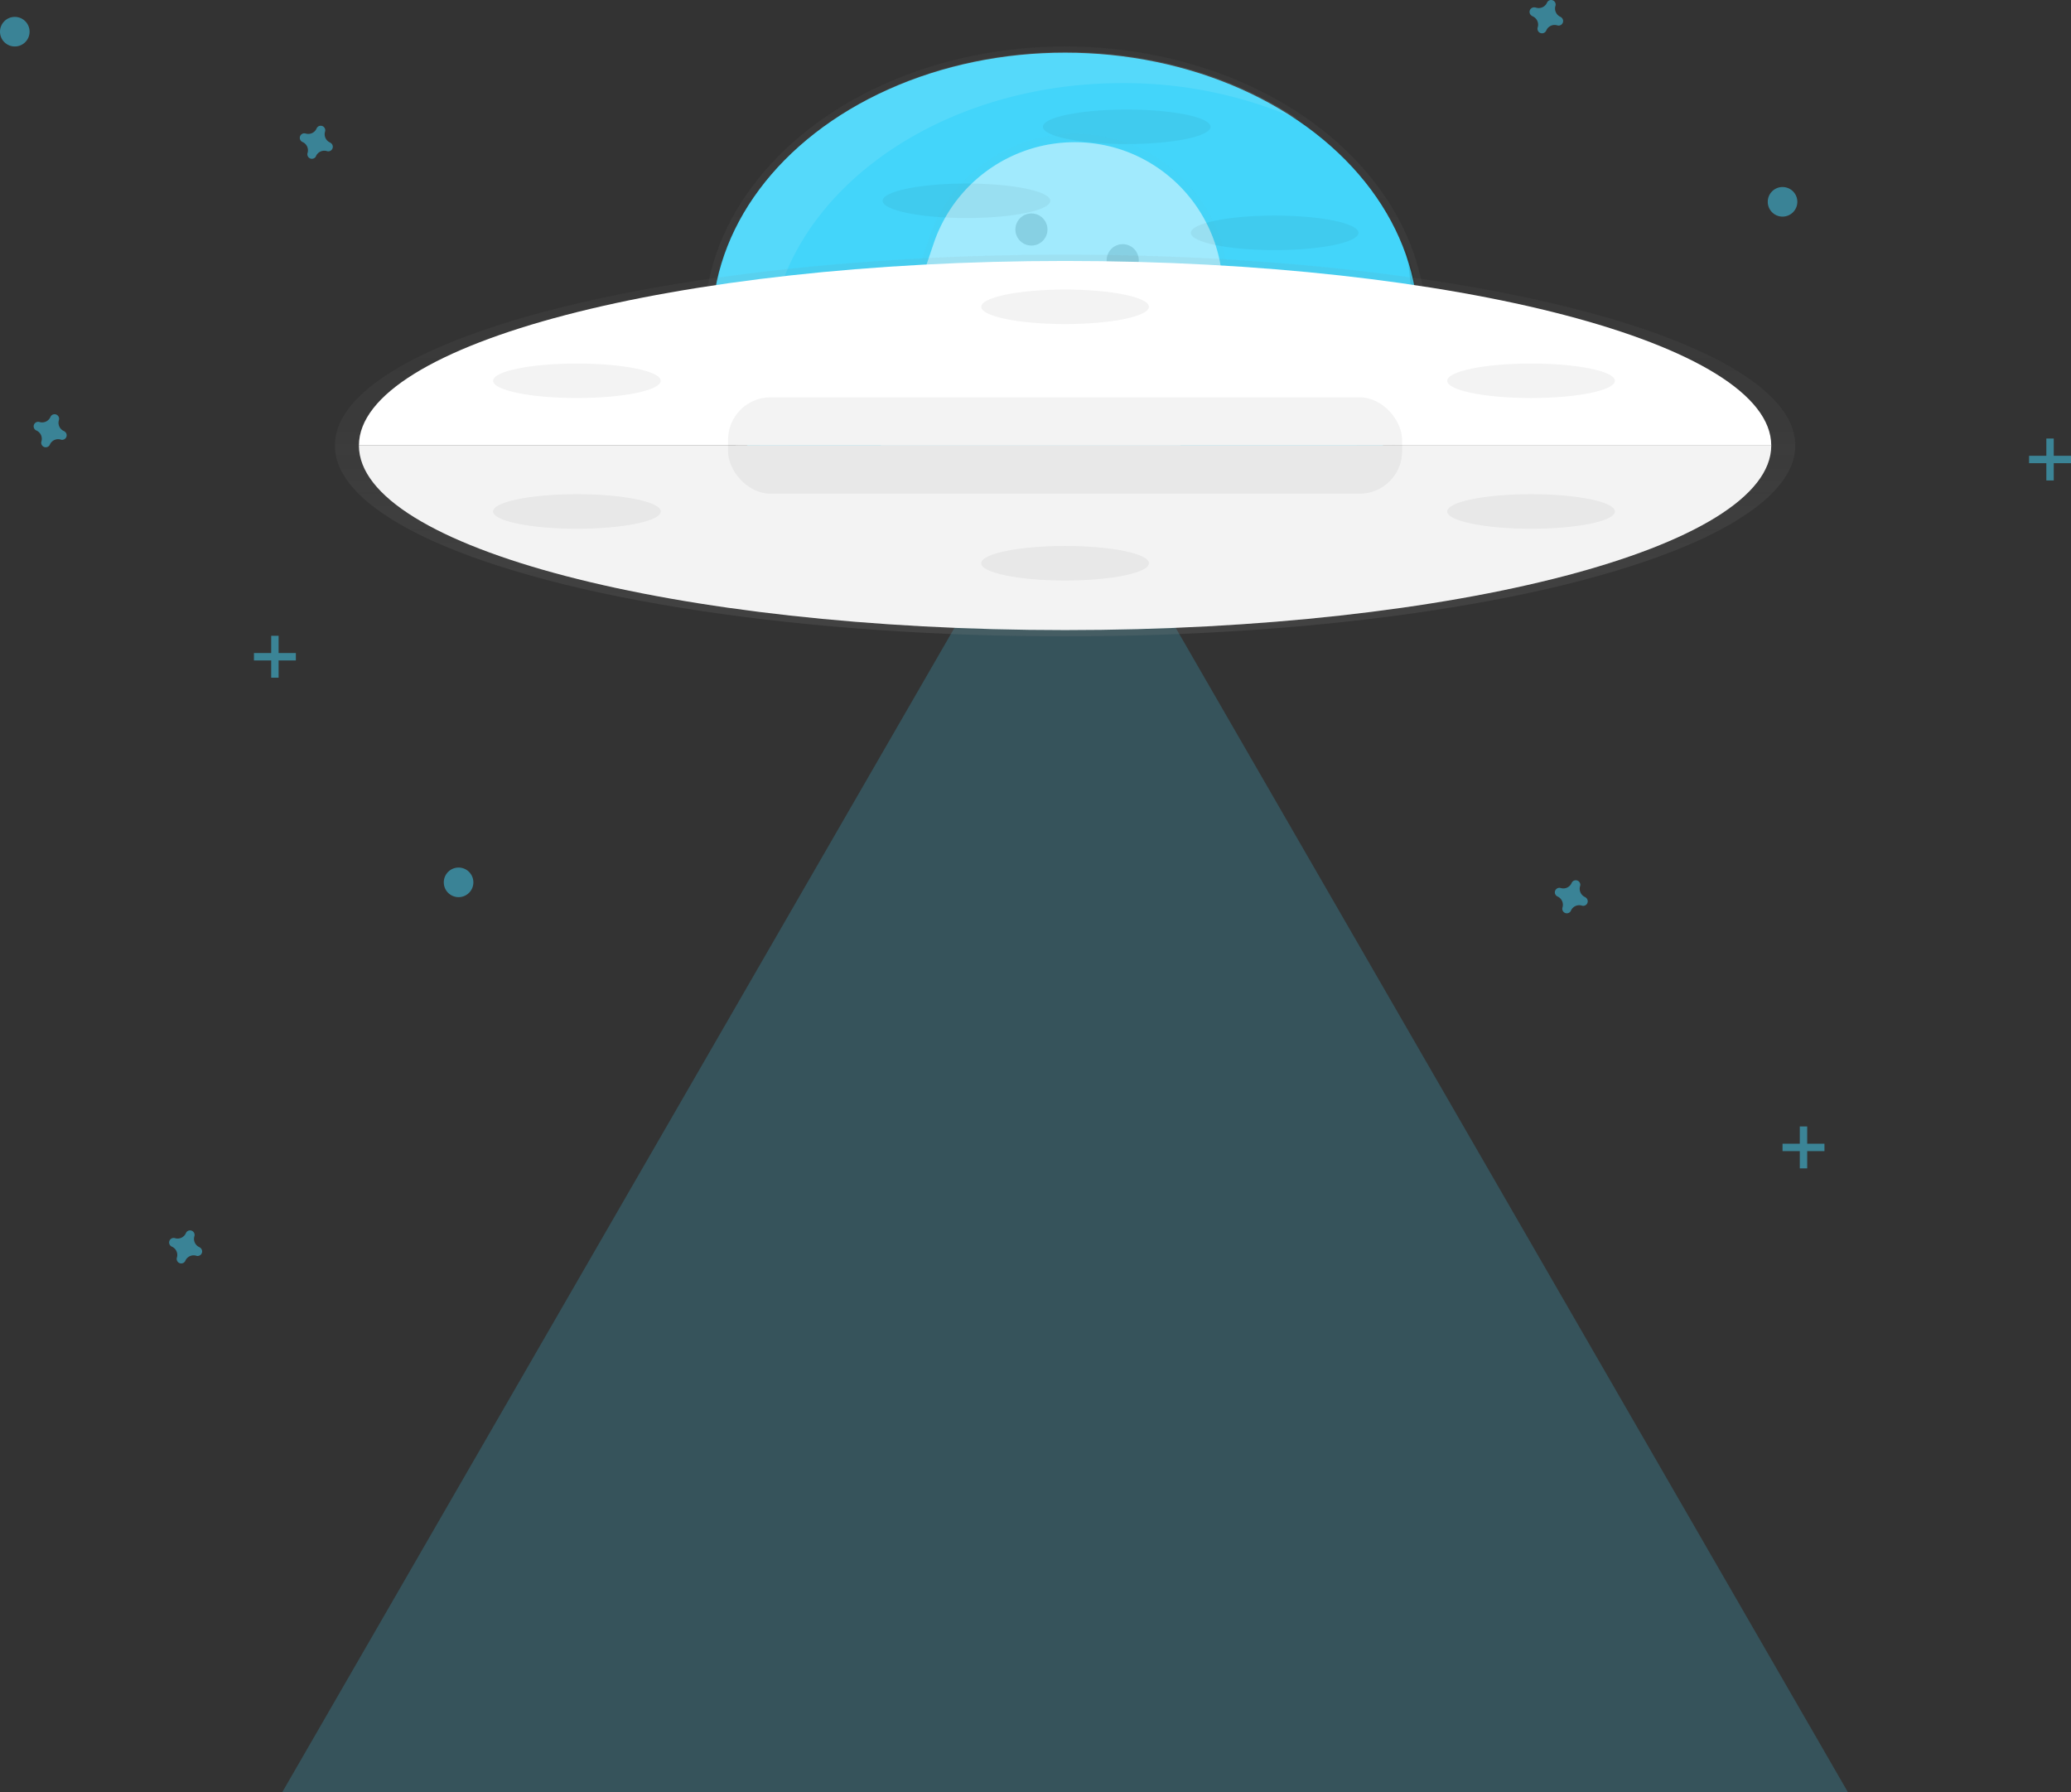 <?xml version="1.0" encoding="UTF-8" standalone="no"?>
<svg
   xmlns:dc="http://purl.org/dc/elements/1.1/"
   xmlns:cc="http://creativecommons.org/ns#"
   xmlns:rdf="http://www.w3.org/1999/02/22-rdf-syntax-ns#"
   xmlns:svg="http://www.w3.org/2000/svg"
   xmlns="http://www.w3.org/2000/svg"
   xmlns:xlink="http://www.w3.org/1999/xlink"
   xmlns:sodipodi="http://sodipodi.sourceforge.net/DTD/sodipodi-0.dtd"
   xmlns:inkscape="http://www.inkscape.org/namespaces/inkscape"
   id="f698cf57-4f6b-4529-a39c-70592e247574"
   data-name="Layer 1"
   width="840"
   height="726.85"
   viewBox="0 0 840 726.85"
   version="1.1"
   sodipodi:docname="404.svg"
   inkscape:version="0.92.5 (2060ec1f9f, 2020-04-08)">
  <rect x="0" y="0" width="840" height="726.85" fill="#333333" stroke="none"/>
  <sodipodi:namedview
     pagecolor="#ffffff"
     bordercolor="#666666"
     borderopacity="1"
     objecttolerance="10"
     gridtolerance="10"
     guidetolerance="10"
     inkscape:pageopacity="0"
     inkscape:pageshadow="2"
     inkscape:window-width="1920"
     inkscape:window-height="1024"
     id="namedview7394"
     showgrid="false"
     inkscape:zoom="1.7874924"
     inkscape:cx="478.45808"
     inkscape:cy="204.82672"
     inkscape:window-x="1440"
     inkscape:window-y="25"
     inkscape:window-maximized="1"
     inkscape:current-layer="f698cf57-4f6b-4529-a39c-70592e247574" />
  <defs
     id="defs7285">
    <linearGradient
       id="aba94383-0ea8-4a3d-bf3d-6bf7d0bb624b"
       x1="432"
       y1="245.78"
       x2="432"
       y2="18.85"
       gradientUnits="userSpaceOnUse">
      <stop
         offset="0"
         stop-color="gray"
         stop-opacity="0.25"
         id="stop7275" />
      <stop
         offset="0.54"
         stop-color="gray"
         stop-opacity="0.12"
         id="stop7277" />
      <stop
         offset="1"
         stop-color="gray"
         stop-opacity="0.1"
         id="stop7279" />
    </linearGradient>
    <linearGradient
       id="e6500262-d2e6-47ad-ace4-95109017cb85"
       x1="447.27"
       y1="1916.01"
       x2="447.27"
       y2="1730.58"
       gradientTransform="matrix(0.95, 0.32, -0.32, 0.95, 752.71, -1245.02)"
       xlink:href="#aba94383-0ea8-4a3d-bf3d-6bf7d0bb624b" />
    <linearGradient
       id="ba3c64e7-a915-4515-a2e7-88140805555d"
       x1="334.27"
       y1="1539.38"
       x2="334.27"
       y2="1353.95"
       gradientTransform="matrix(0.95, 0.32, -0.32, 0.95, 752.71, -1245.02)"
       xlink:href="#aba94383-0ea8-4a3d-bf3d-6bf7d0bb624b" />
    <linearGradient
       id="fa3dfd3f-e414-4f67-9974-b38d7e79cebc"
       x1="432"
       y1="258.09"
       x2="432"
       y2="103.27"
       xlink:href="#aba94383-0ea8-4a3d-bf3d-6bf7d0bb624b" />
  </defs>
  <title
     id="title7287">Taken</title>
  <g
     opacity="0.8"
     id="g7291">
    <ellipse
       cx="432"
       cy="132.31"
       rx="146.46"
       ry="113.46"
       fill="url(#aba94383-0ea8-4a3d-bf3d-6bf7d0bb624b)"
       id="ellipse7289" />
  </g>
  <ellipse
     cx="432"
     cy="132.31"
     rx="143.21"
     ry="110.94"
     fill="#43d5fa"
     id="ellipse7293" />
  <path
     d="M491.94,231.21c0-61.27,64.11-110.94,143.2-110.94A175.54,175.54,0,0,1,706.5,135c-25.17-17-58.1-27.33-94.14-27.33-79.09,0-143.21,49.67-143.21,110.94,0,41.14,28.91,77.05,71.86,96.21C510.94,294.48,491.94,264.57,491.94,231.21Z"
     transform="translate(-180 -86.57)"
     fill="#fff"
     opacity="0.1"
     id="path7295" />
  <polygon
     points="432 176.9 590.76 451.88 749.52 726.85 432 726.85 114.48 726.85 273.24 451.88 432 176.9"
     fill="#43d5fa"
     opacity="0.2"
     id="polygon7297" />
  <g
     opacity="0.5"
     id="g7325">
    <g
       opacity="0.3"
       id="g7317">
      <path
         d="M662.67,259.79,675,223.2a62.66,62.66,0,0,0-23.2-70.89l.1-.06a61.48,61.48,0,0,0-15.79-8h0l-.17-.06-.19-.06h0a61.55,61.55,0,0,0-16.9-3.18,59.28,59.28,0,0,0-6.11,0,62.32,62.32,0,0,0-10.49,1.45c-1,.22-2,.47-2.91.74s-1.93.56-2.88.87c-1.9.63-3.77,1.34-5.6,2.15-.92.4-1.83.82-2.72,1.27a61.47,61.47,0,0,0-7.75,4.56c-.83.57-1.64,1.16-2.44,1.76a62,62,0,0,0-21.24,29.6L537.33,241a61.86,61.86,0,0,0-2.68,28.12c.2,1.45.45,2.89.74,4.32s.65,2.84,1,4.24c.27.93.55,1.86.86,2.78.46,1.37,1,2.74,1.51,4.08.37.89.76,1.78,1.17,2.66.81,1.75,1.71,3.46,2.68,5.13s2,3.3,3.16,4.88c.84,1.18,1.73,2.34,2.65,3.46,1.24,1.5,2.54,2.95,3.92,4.33a61.81,61.81,0,0,0,21,13.89h0l0,0,.34.14a21.66,21.66,0,0,1,1.4-2.17c3-4.11,8.22-7,13.19-5.92.36.08.72.19,1.08.3,2.52.89,5,2.48,7.43,3.26a6.66,6.66,0,0,0,5.61-.07c4.86-2.59,3.06-10.76,7.23-14.34a6.5,6.5,0,0,1,.61-.46,1.88,1.88,0,0,1-.16-.23c3.22-2,7.68-.67,11.39.62,4,1.41,9.22,2.36,12-.91,1.88-2.24,1.74-5.65,3.53-8,2.08-2.7,6-3,9.39-2.52l.17,0c6.5,2.68,13.6-1.77,13.1-8.78C659.06,270.51,662,261.7,662.67,259.79Z"
         transform="translate(-180 -86.57)"
         fill="url(#ba3c64e7-a915-4515-a2e7-88140805555d)"
         id="path7315" />
    </g>
    <path
       d="M576.21,313.78c2.92-4,7.93-6.8,12.73-5.71s9.35,5.66,13.62,3.37c5.84-3.12,1.7-14.59,11.18-15.44a12.44,12.44,0,0,1,5.77,1c4,1.63,10.26,3.47,13.34-.2,1.81-2.16,1.68-5.45,3.41-7.69,2-2.6,5.81-2.93,9.06-2.43l.16.05c6.27,2.59,13.13-1.71,12.64-8.47-.63-9,2.23-17.48,2.85-19.32l11.88-35.31A60.38,60.38,0,0,0,635,147.34h0a60.38,60.38,0,0,0-76.27,37.86L540,240.73a60.39,60.39,0,0,0,34.82,75.15A21.47,21.47,0,0,1,576.21,313.78Z"
       transform="translate(-180 -86.57)"
       fill="#fff"
       id="path7319" />
    <circle
       cx="418.35"
       cy="93.08"
       r="6.51"
       opacity="0.2"
       id="circle7321" />
    <circle
       cx="455.37"
       cy="105.53"
       r="6.51"
       opacity="0.2"
       id="circle7323" />
  </g>
  <path
     d="M749.52,186A87.52,87.52,0,0,1,752.31,208c0,61.27-64.11,110.94-143.2,110.94C544.38,318.9,489.69,285.64,472,240c13.14,50.77,71,89,140.41,89,79.09,0,143.21-49.67,143.21-110.94A88.16,88.16,0,0,0,749.52,186Z"
     transform="translate(-180 -86.57)"
     opacity="0.1"
     id="path7327" />
  <g
     opacity="0.8"
     id="g7331">
    <ellipse
       cx="432"
       cy="180.68"
       rx="296.18"
       ry="77.41"
       fill="url(#fa3dfd3f-e414-4f67-9974-b38d7e79cebc)"
       id="ellipse7329" />
  </g>
  <path
     d="M612,192.4c-158.18,0-286.42,33.51-286.42,74.86H898.42C898.42,225.91,770.18,192.4,612,192.4Z"
     transform="translate(-180 -86.57)"
     fill="#fff"
     id="path7333" />
  <path
     d="M612,342.11c158.18,0,286.42-33.51,286.42-74.85H325.58C325.58,308.6,453.82,342.11,612,342.11Z"
     transform="translate(-180 -86.57)"
     fill="#fff"
     id="path7335" />
  <path
     d="M612,342.11c158.18,0,286.42-33.51,286.42-74.85H325.58C325.58,308.6,453.82,342.11,612,342.11Z"
     transform="translate(-180 -86.57)"
     opacity="0.05"
     id="path7337" />
  <rect
     x="295.3"
     y="161.15"
     width="273.4"
     height="39.06"
     rx="17.22"
     opacity="0.05"
     id="rect7339" />
  <path
     d="M313.89,144.38a3.68,3.68,0,0,1-2.05-4.44,1.86,1.86,0,0,0,.08-.41h0a1.84,1.84,0,0,0-3.31-1.22h0a1.82,1.82,0,0,0-.2.36,3.67,3.67,0,0,1-4.44,2.05,2,2,0,0,0-.41-.08h0a1.84,1.84,0,0,0-1.22,3.31h0a1.62,1.62,0,0,0,.36.21,3.68,3.68,0,0,1,2.05,4.44,1.89,1.89,0,0,0-.08.4h0a1.84,1.84,0,0,0,3.31,1.23h0a1.65,1.65,0,0,0,.2-.37,3.67,3.67,0,0,1,4.44-2,2,2,0,0,0,.41.08h0a1.84,1.84,0,0,0,1.22-3.31h0A1.62,1.62,0,0,0,313.89,144.38Z"
     transform="translate(-180 -86.57)"
     fill="#4d8af0"
     opacity="0.5"
     id="path7341"
     style="fill:#43d5fa;fill-opacity:1" />
  <path
     d="M822.89,450.38a3.68,3.68,0,0,1-2-4.44,1.86,1.86,0,0,0,.08-.41h0a1.84,1.84,0,0,0-3.31-1.22h0a1.82,1.82,0,0,0-.2.36,3.67,3.67,0,0,1-4.44,2.05,2,2,0,0,0-.41-.08h0a1.84,1.84,0,0,0-1.22,3.31h0a1.62,1.62,0,0,0,.36.21,3.68,3.68,0,0,1,2,4.44,1.89,1.89,0,0,0-.08.4h0a1.84,1.84,0,0,0,3.31,1.23h0a1.65,1.65,0,0,0,.2-.37,3.67,3.67,0,0,1,4.44-2,2,2,0,0,0,.41.08h0a1.84,1.84,0,0,0,1.22-3.31h0A1.62,1.62,0,0,0,822.89,450.38Z"
     transform="translate(-180 -86.57)"
     fill="#4d8af0"
     opacity="0.5"
     id="path7343"
     style="fill:#43d5fa;fill-opacity:1" />
  <path
     d="M260.89,592.38a3.68,3.68,0,0,1-2.05-4.44,1.86,1.86,0,0,0,.08-.41h0a1.84,1.84,0,0,0-3.31-1.22h0a1.82,1.82,0,0,0-.2.36,3.67,3.67,0,0,1-4.44,2.05,2,2,0,0,0-.41-.08h0a1.84,1.84,0,0,0-1.22,3.31h0a1.62,1.62,0,0,0,.36.21,3.68,3.68,0,0,1,2.05,4.44,1.89,1.89,0,0,0-.08.4h0a1.84,1.84,0,0,0,3.31,1.23h0a1.65,1.65,0,0,0,.2-.37,3.67,3.67,0,0,1,4.44-2,2,2,0,0,0,.41.08h0a1.84,1.84,0,0,0,1.22-3.31h0A1.62,1.62,0,0,0,260.89,592.38Z"
     transform="translate(-180 -86.57)"
     fill="#4d8af0"
     opacity="0.5"
     id="path7345"
     style="fill:#43d5fa;fill-opacity:1" />
  <path
     d="M205.89,261.38a3.68,3.68,0,0,1-2-4.44,1.86,1.86,0,0,0,.08-.41h0a1.84,1.84,0,0,0-3.31-1.22h0a1.82,1.82,0,0,0-.2.36,3.67,3.67,0,0,1-4.44,2.05,2,2,0,0,0-.41-.08h0a1.84,1.84,0,0,0-1.22,3.31h0a1.62,1.62,0,0,0,.36.21,3.68,3.68,0,0,1,2.05,4.44,1.89,1.89,0,0,0-.08.4h0a1.84,1.84,0,0,0,3.31,1.23h0a1.65,1.65,0,0,0,.2-.37,3.67,3.67,0,0,1,4.44-2,2,2,0,0,0,.41.08h0a1.84,1.84,0,0,0,1.22-3.31h0A1.62,1.62,0,0,0,205.89,261.38Z"
     transform="translate(-180 -86.57)"
     fill="#4d8af0"
     opacity="0.5"
     id="path7347"
     style="fill:#43d5fa;fill-opacity:1" />
  <path
     d="M812.89,93.38a3.68,3.68,0,0,1-2-4.44,1.86,1.86,0,0,0,.08-.41h0a1.84,1.84,0,0,0-3.31-1.22h0a1.82,1.82,0,0,0-.2.36,3.67,3.67,0,0,1-4.44,2,2,2,0,0,0-.41-.08h0A1.84,1.84,0,0,0,801.34,93h0a1.62,1.62,0,0,0,.36.21,3.68,3.68,0,0,1,2,4.44,1.89,1.89,0,0,0-.08.4h0A1.84,1.84,0,0,0,807,99.23h0a1.65,1.65,0,0,0,.2-.37,3.67,3.67,0,0,1,4.44-2,2,2,0,0,0,.41.08h0a1.84,1.84,0,0,0,1.22-3.31h0A1.62,1.62,0,0,0,812.89,93.38Z"
     transform="translate(-180 -86.57)"
     fill="#4d8af0"
     opacity="0.5"
     id="path7349"
     style="fill:#43d5fa;fill-opacity:1" />
  <g
     opacity="0.5"
     id="g7355"
     style="fill:#43d5fa;fill-opacity:1">
    <rect
       x="110"
       y="257.85"
       width="3"
       height="17"
       fill="#47e6b1"
       id="rect7351"
       style="fill:#43d5fa;fill-opacity:1" />
    <rect
       x="290"
       y="344.43"
       width="3"
       height="17"
       transform="translate(464.43 -25.15) rotate(90)"
       fill="#47e6b1"
       id="rect7353"
       style="fill:#43d5fa;fill-opacity:1" />
  </g>
  <g
     opacity="0.5"
     id="g7361"
     style="fill:#43d5fa;fill-opacity:1">
    <rect
       x="830"
       y="177.85"
       width="3"
       height="17"
       fill="#47e6b1"
       id="rect7357"
       style="fill:#43d5fa;fill-opacity:1" />
    <rect
       x="1010"
       y="264.43"
       width="3"
       height="17"
       transform="translate(1104.43 -825.15) rotate(90)"
       fill="#47e6b1"
       id="rect7359"
       style="fill:#43d5fa;fill-opacity:1" />
  </g>
  <g
     opacity="0.5"
     id="g7367"
     style="fill:#43d5fa;fill-opacity:1">
    <rect
       x="730"
       y="456.85"
       width="3"
       height="17"
       fill="#47e6b1"
       id="rect7363"
       style="fill:#43d5fa;fill-opacity:1" />
    <rect
       x="910"
       y="543.43"
       width="3"
       height="17"
       transform="translate(1283.43 -446.15) rotate(90)"
       fill="#47e6b1"
       id="rect7365"
       style="fill:#43d5fa;fill-opacity:1" />
  </g>
  <circle
     cx="723"
     cy="81.85"
     r="6"
     fill="#f55f44"
     opacity="0.5"
     id="circle7369"
     style="fill:#43d5fa;fill-opacity:1" />
  <circle
     cx="6"
     cy="12.85"
     r="6"
     fill="#f55f44"
     opacity="0.5"
     id="circle7371"
     style="fill:#43d5fa;fill-opacity:1" />
  <circle
     cx="186"
     cy="357.85"
     r="6"
     fill="#f55f44"
     opacity="0.5"
     id="circle7373"
     style="fill:#43d5fa;fill-opacity:1" />
  <ellipse
     cx="234"
     cy="154.43"
     rx="34"
     ry="7"
     opacity="0.05"
     id="ellipse7375" />
  <ellipse
     cx="234"
     cy="207.43"
     rx="34"
     ry="7"
     opacity="0.05"
     id="ellipse7377" />
  <ellipse
     cx="621"
     cy="154.43"
     rx="34"
     ry="7"
     opacity="0.05"
     id="ellipse7379" />
  <ellipse
     cx="621"
     cy="207.43"
     rx="34"
     ry="7"
     opacity="0.05"
     id="ellipse7381" />
  <ellipse
     cx="432"
     cy="124.43"
     rx="34"
     ry="7"
     opacity="0.05"
     id="ellipse7383" />
  <ellipse
     cx="457"
     cy="51.43"
     rx="34"
     ry="7"
     opacity="0.05"
     id="ellipse7385" />
  <ellipse
     cx="392"
     cy="81.43"
     rx="34"
     ry="7"
     opacity="0.05"
     id="ellipse7387" />
  <ellipse
     cx="517"
     cy="94.43"
     rx="34"
     ry="7"
     opacity="0.05"
     id="ellipse7389" />
  <ellipse
     cx="432"
     cy="228.43"
     rx="34"
     ry="7"
     opacity="0.05"
     id="ellipse7391" />
</svg>
